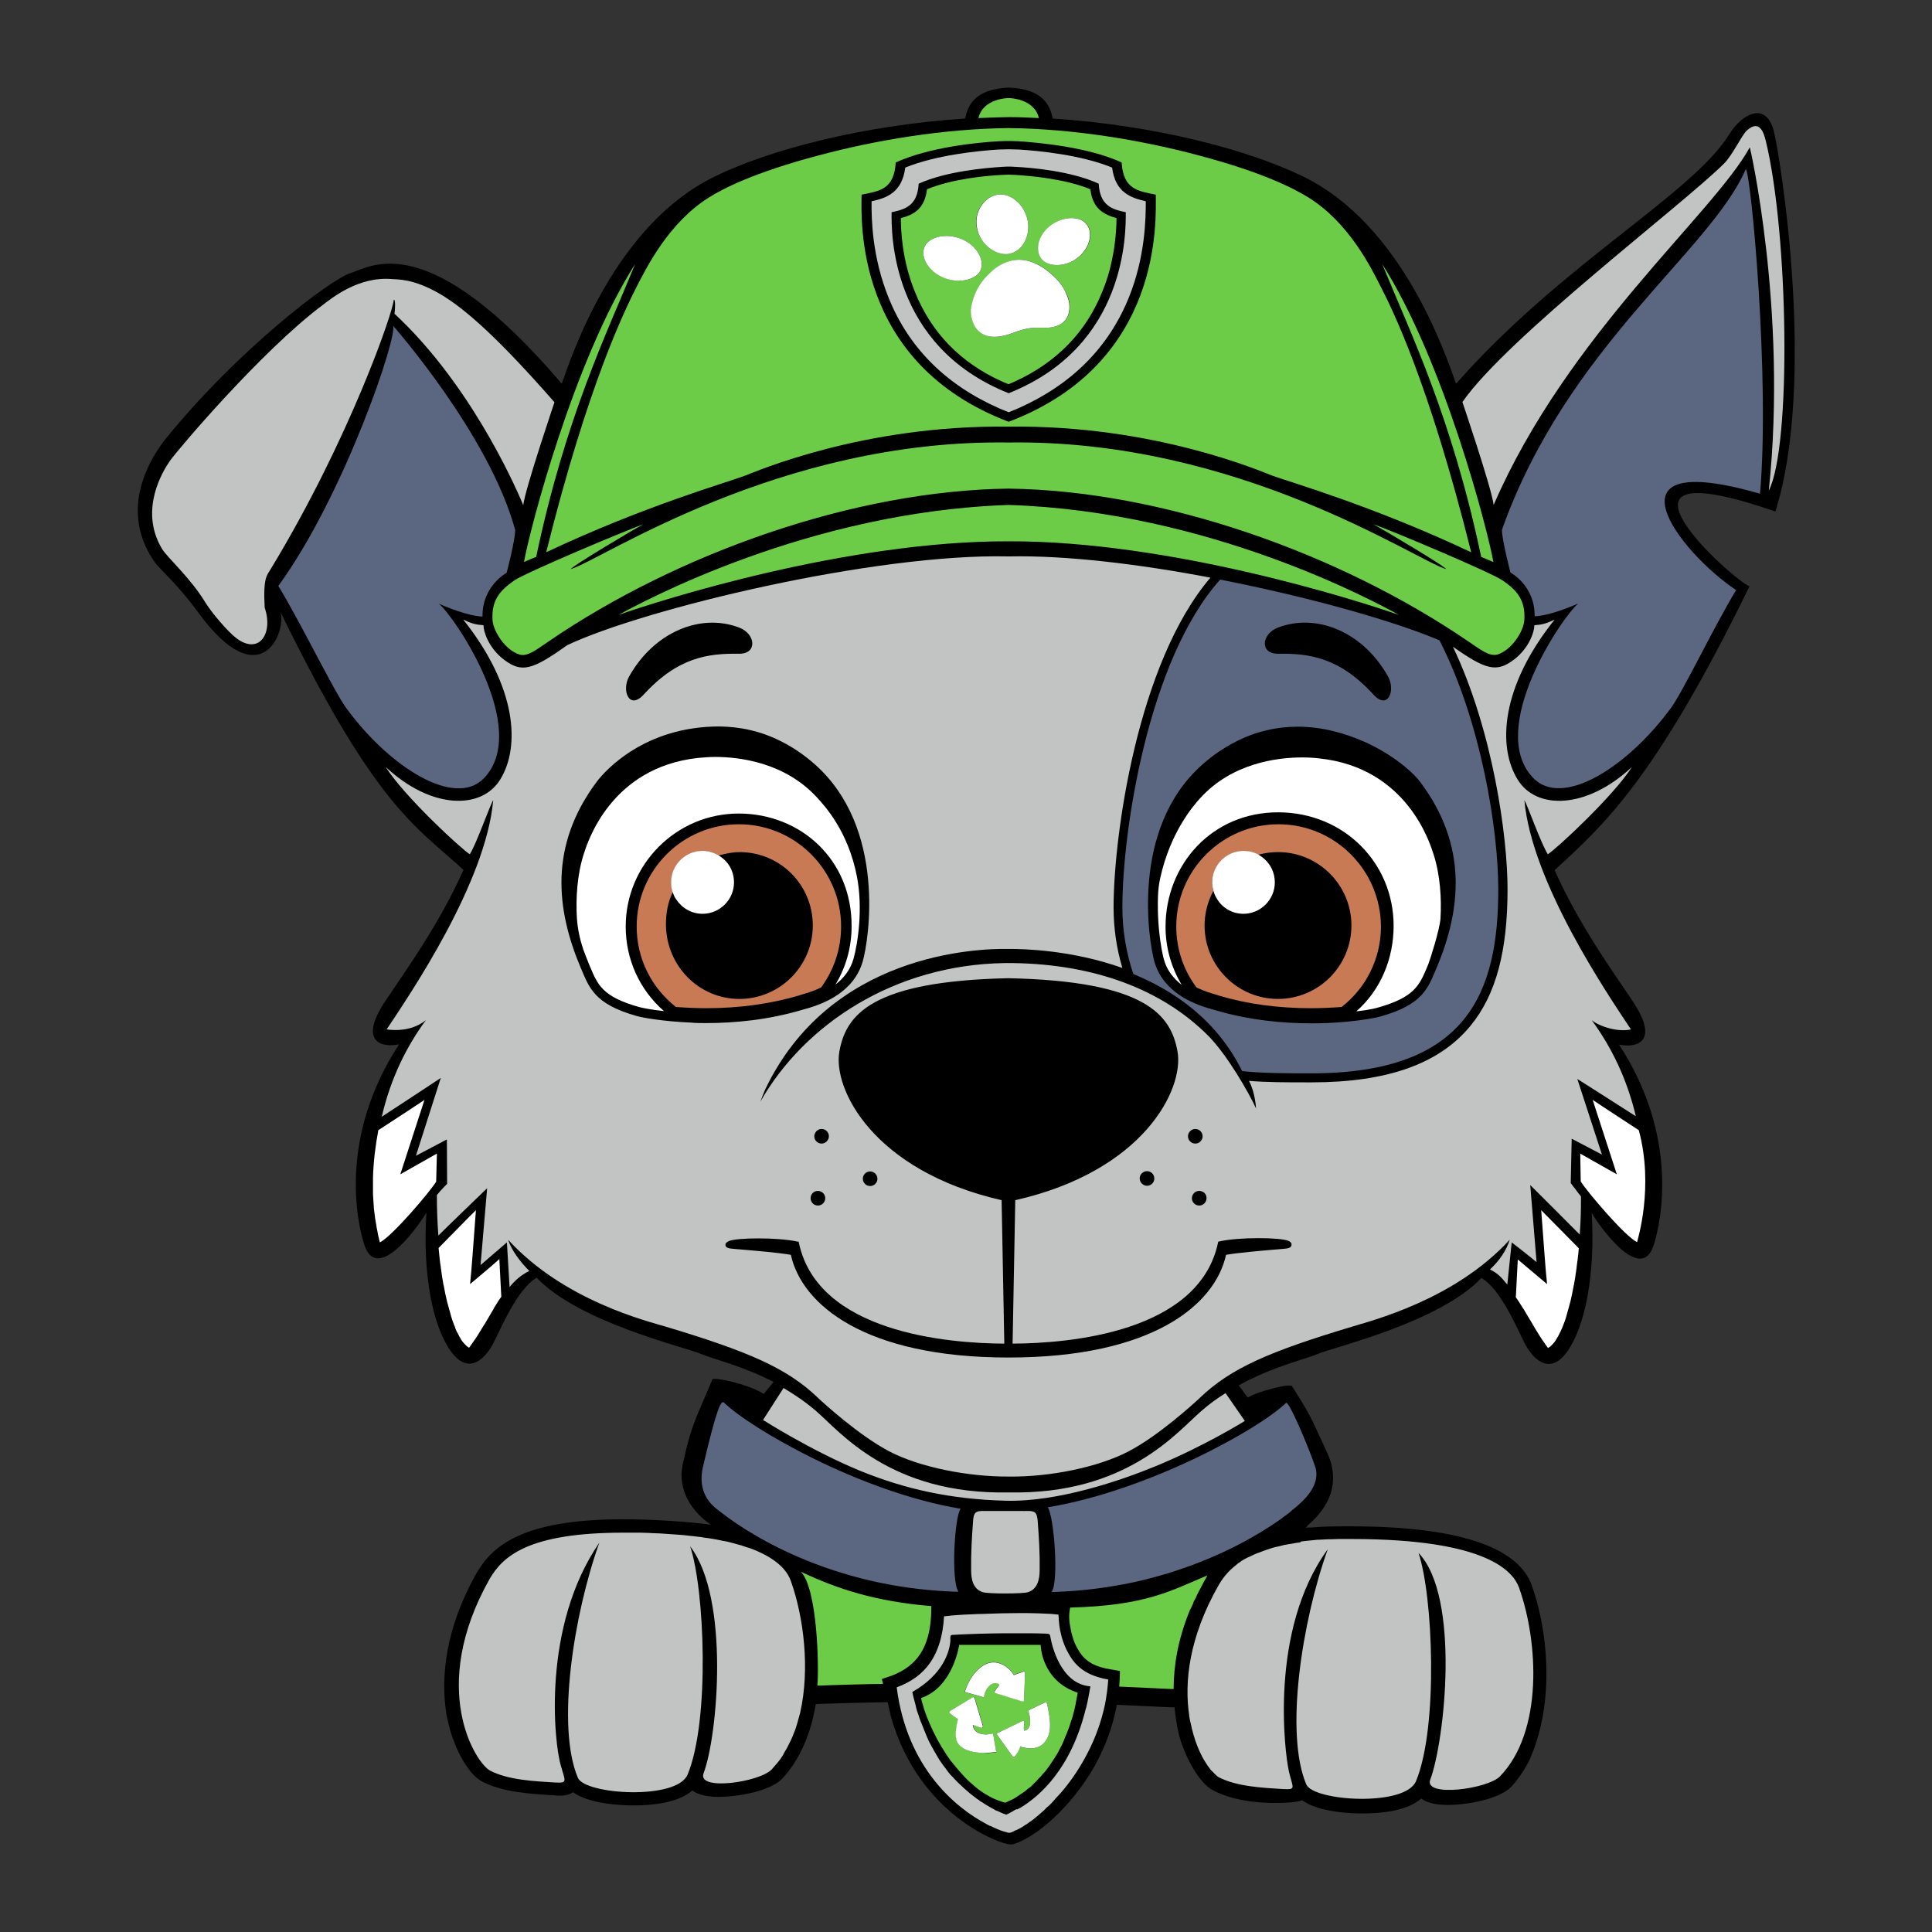 <?xml version="1.0" encoding="utf-8"?>
<!-- Generator: Adobe Illustrator 21.1.0, SVG Export Plug-In . SVG Version: 6.00 Build 0)  -->
<svg version="1.0" id="Warstwa_1" xmlns="http://www.w3.org/2000/svg" xmlns:xlink="http://www.w3.org/1999/xlink" x="0px" y="0px"
	 viewBox="0 0 792 792" enable-background="new 0 0 792 792" xml:space="preserve">
<rect x="0" y="0" width="792" height="792" fill="#333333" stroke="none"/>
<g>
	<path d="M727.8,209.7c17-54,1.8-146.8-0.7-156.1c-3.3-12.5-13.4-6.6-18.3,1.6c-15.4,24.6-68.7,53-111.9,102.1
		c-4.5-12.6-22.1-65-62.4-84.8c-23-11.3-61.6-21.2-102.9-23.9c0-0.1-0.1-0.3-0.1-0.4c-1.1-4.4-3.3-11.7-17.9-12.3
		c-14.6,0.6-16.8,7.9-17.9,12.3c0,0.1-0.1,0.3-0.1,0.4c-41.3,2.7-80,12.6-102.9,23.9c-40.4,19.8-58,72.2-62.4,84.8
		c-55.1-64.6-78.1-48-86.5-45.4c-8.4,2.6-46.1,31.4-75.5,67.5c-6.1,7.5-20.6,29.5-4.4,51.7c2.8,3.3,9.5,9.2,17.3,19.9
		c25.2,34.6,36.2,8.8,33.8-0.1c38.9,79.7,55.1,87.5,75,105.7c-10,22.5-24.2,42-32,53.7c-11.7,17.6-0.6,19.2,5.6,17.8
		c-24.8,38-17.3,72.6-14.3,82c5.1,16.4,21.9-6.9,25.5-13c-1.6,25.5,2.6,46.5,10,56.8c7.3,10.2,14.2,3,17.4-3.2
		c3.2-6.2,9.9-22.4,17.8-26.9c17.5,18.3,60.1,28.2,67.3,31.2c4.9,2.1,16.8,4.8,29.8,11.5l-4,4.9c-6.8-4.2-20.6-7-21.1-5.9
		c-6.2,15.3-8.4,17.3-12.2,35.2c-2.1,10,3.9,19.2,11.5,24.2c0,0,0,0.1,0,0.1c-9.4-1.2-23.5-2.2-35.8-2.2c-41.7,0-53.7,11.1-60.1,22
		c-14.7,26.1-14.5,47.2-12,60.1c0,0,0.1,0,0.1,0c0,0.3,0.2,0.7,0.2,1c0,0.3,0.2,0.7,0.2,1c0.3,1.2,0.7,2.6,1,3.6
		c0.7,2.3,1.6,4.3,2.4,6.4c0.1,0.1,0.1,0.2,0.2,0.3c0.2,0.2,0.2,0.5,0.3,0.7c0.3,0.7,0.7,1.4,1,2c2.7,5.2,6,9.1,9.2,10.6
		c8.3,4.2,19,4.8,27.7,5.4h1c1.2,0.2,2.1,0.2,2.8,0.2c1,0,3.3,0,5.4-1.4c6.9,5,20.6,5.4,24.8,5.4c7.8,0,18.2-1,24.1-6.1
		c2.4,1.7,5.9,2.6,10.7,2.6c8,0,21.1-2.3,26.1-7.4c6.2-6.6,10.5-15.6,12.8-25.5c0-0.2,0.1-0.4,0.1-0.5c0.3-1.3,0.6-3,0.9-4.6
		l1.3-0.1c7.8-0.3,17.3-0.5,26.7-0.7l1.5,0c0.1,0.6,0.3,1.2,0.4,1.8c0.3,1.3,0.7,3.2,1,4.4c11.5,40.1,44.8,52.1,48.8,52.1h0.9
		l0.7-0.2c8.9-2.8,23.1-14.6,32.9-31.7c3.2-5.8,6-12.2,7.8-19c0.6-2.3,1.1-4.4,1.4-6.3l0.9,0c4,0.2,15.9,0.7,21.5,1l1.3,0
		c0.6,6.6,1.8,11.5,2.3,13c3.1,9.8,8.5,18.4,13.3,20.9c7.7,4.2,18.3,5.4,26.2,5.3c5.3,0,9.4-0.6,10.4-1.1c0,0,0.1,0,0.1,0
		c6.9,5,20.4,5.4,24.6,5.4c0,0,0.1,0,0.1,0c7.8,0,18.1-1,24-6c0,0,0,0,0.1-0.1c2.4,1.7,5.9,2.6,10.7,2.6c0,0,0,0,0.1,0
		c8,0,21.1-2.3,26.1-7.4c3.2-3.5,5.8-7.5,7.9-11.8c0-0.1,0.1-0.2,0.1-0.2c0,0.1-0.1,0.2-0.1,0.2l-0.1,0c1.8-3.9,3-8,4-11.9
		c0.1-0.3,0.1-0.6,0.2-0.8c4.5-18.7,2.5-41-3.6-58.2c-5.7-15.8-30.7-24.1-74.1-24.1c-6.8,0-11.3,0-16.7,0.5c-0.2-0.2-1.7,0.2-1.7,0
		c0.3-0.3,0.6-0.6,0.8-1l0,0c5.3-4.5,14.8-14.8,7.8-29.8c-6.5-13.8-5.5-13.2-14.3-27.1c-0.9-1.4-14.4,2.2-18.2,4.6l-3.7-5
		c13.9-7.7,27-10.6,32.2-12.8c7.1-3,49.8-12.9,67.3-31.2c7.9,4.5,14.6,20.7,17.8,26.9c3.2,6.2,10.2,13.4,17.4,3.2
		c7.3-10.3,11.5-31.3,10-56.8c3.6,6.2,20.4,29.4,25.5,13c2.9-9.4,10.5-44-14.3-82c6.2,1.4,17.3-0.2,5.6-17.8
		c-7.8-11.7-22-31.2-32-53.7c19.9-18.3,41-36.7,79.9-116.4C711.4,238.7,648,182.1,727.8,209.7z"/>
	<path fill="#6CCC48" d="M607.2,228.3c-12.1-57.4-28.8-91.3-40.6-120.1c25.4,39.9,43.4,109.6,45.6,122.2
		C610.1,229.5,608.9,229,607.2,228.3z M418,735.8c-0.4,0.3-0.8,0.5-1.2,0.8c-0.3,0.2-0.5,0.3-0.8,0.5c-0.4,0.3-0.9,0.5-1.3,0.7
		c-0.2,0.1-0.4,0.2-0.7,0.3c-0.6,0.3-1.3,0.6-1.9,0.9c-0.8-0.2-1.7-0.5-2.5-0.8c-0.1,0-0.2-0.1-0.3-0.1c-0.8-0.3-1.6-0.6-2.4-1
		c-0.1-0.1-0.2-0.1-0.4-0.2c-0.8-0.4-1.5-0.8-2.3-1.3c-0.1-0.1-0.3-0.2-0.4-0.2c-0.8-0.5-1.5-1-2.2-1.5c-0.1-0.1-0.2-0.2-0.3-0.2
		c-0.8-0.6-1.5-1.2-2.2-1.8c-0.1-0.1-0.1-0.1-0.2-0.2c-1.6-1.3-3.1-2.8-4.5-4.4c0,0-0.1-0.1-0.1-0.1c-0.7-0.8-1.4-1.6-2.1-2.4
		c-0.1-0.1-0.1-0.2-0.2-0.2c-0.7-0.8-1.3-1.7-2-2.5c-0.1-0.1-0.1-0.2-0.2-0.2c-0.6-0.9-1.3-1.8-1.9-2.7c0-0.1-0.1-0.1-0.1-0.2
		c-2.6-3.9-4.8-8-6.6-12.2l0,0c-0.4-1-0.9-2.1-1.3-3.1c0,0,0,0,0,0c-0.4-1-0.7-2.1-1.1-3.1c0,0,0,0,0,0c-0.2-0.7-0.4-1.4-0.6-2.1
		c0-0.1-0.1-0.2-0.1-0.3c-0.2-0.7-0.4-1.4-0.5-2.1c13.2-4.5,15.6-21.8,15.6-21.8h33.4c0,0,0.2,14.7,15.2,19.6
		c-0.3,1.7-0.6,3.3-0.9,4.9c-0.3,1.6-0.7,3.1-1.1,4.5c-0.2,0.7-0.4,1.5-0.7,2.2c-0.2,0.6-0.4,1.3-0.6,1.9c-0.2,0.7-0.5,1.4-0.8,2.1
		c-0.2,0.6-0.4,1.2-0.7,1.8c-0.3,0.7-0.6,1.3-0.8,2c-0.2,0.5-0.5,1.1-0.7,1.6c-0.3,0.6-0.6,1.2-0.9,1.8c-0.3,0.5-0.5,1-0.8,1.5
		c-0.3,0.6-0.6,1.1-1,1.7c-0.3,0.5-0.6,0.9-0.9,1.4c-0.3,0.5-0.7,1-1,1.5c-0.3,0.5-0.6,0.9-0.9,1.3c-0.3,0.5-0.7,0.9-1,1.4
		c-0.4,0.5-0.8,1-1.3,1.5c-0.5,0.6-1,1.2-1.6,1.8c-0.4,0.4-0.8,0.8-1.1,1.2c-0.3,0.3-0.6,0.6-1,1c-0.4,0.4-0.7,0.7-1.1,1.1
		c-0.3,0.3-0.6,0.6-1,0.8c-0.4,0.3-0.8,0.6-1.1,0.9c-0.3,0.3-0.6,0.5-0.9,0.7c-0.4,0.3-0.8,0.6-1.2,0.8
		C418.6,735.4,418.3,735.6,418,735.8z M395.4,693.6l7.8,2.2l0.4-1.4c0.8-3.1,3.7-5.8,6.1-3.9c-0.2,0.2-1.3,1.8-1.9,2.7
		c-0.2,0.3-0.1,0.7,0.3,0.8l11,3.4c0.3,0.1,0.7-0.1,0.7-0.5l0.4-11.2c0-0.4-0.4-0.7-0.7-0.5c-1.3,0.4-3.7,1.3-3.9,1.4
		c0,0-0.2-0.3-0.2-0.4c-2.3-3.4-6.8-6.2-11.3-4.1c-3.4,1.6-6.5,5.5-8.1,10L395.4,693.6z M408.4,718.3l-1.3-7.6c0,0-2.1,0.3-2.5,0.3
		c-1.9,0.1-5.4-0.5-5.7-3.9c0.3,0.2,2.2,0.8,3.4,1.2c0.4,0.1,0.8-0.2,0.7-0.7l-3.4-11.5c-0.1-0.3-0.5-0.5-0.8-0.3l-9.2,5.6
		c-0.3,0.2-0.4,0.7-0.1,0.9c0.9,0.8,2.7,2.1,3.3,2.4c0,0.3-2,6.8-0.1,9.8c2,3.2,6.9,4.1,11,4.1C405,718.8,408.4,718.3,408.4,718.3z
		 M418,716c2.6,0.7,8.2,2.1,11.2-3.2c2-3.6,1.2-8.4,0.5-12.2c-0.1-0.6-0.7-3-0.7-3l-7.5,3.6c0,0,2.7,7.6-1.7,8.3c0,0,0,0,0,0
		c-0.2-0.7,0-2.4,0.1-3.5c0-0.4-0.4-0.7-0.8-0.5l-10.1,4.9c-0.3,0.1-0.4,0.5-0.2,0.8l6.3,8.8c0.2,0.3,0.6,0.3,0.9,0
		C416.5,719.3,417.6,717.8,418,716z M223.9,226.4c17.2-69,32.3-99.4,37.1-108.9c3.9-7.5,13-26.2,29.7-36.6
		c5.6-3.5,18.1-10.1,44.9-17.2c23.6-6.3,51.2-10.9,77.9-11.2c26.7,0.3,54.3,4.9,77.9,11.2c26.8,7.1,39.2,13.7,44.9,17.2
		c16.8,10.4,25.9,29.1,29.7,36.6c4.9,9.5,19.9,39.9,37.1,108.9c-40.2-19-74.7-28.9-81.5-31.4c-4.3-1.6-48.5-20.9-108.1-20.1
		c-59.6-0.8-103.8,18.5-108.1,20.1C298.6,197.6,264.1,207.4,223.9,226.4z M413.5,172.9L413.5,172.9L413.5,172.9
		c63.5-24.1,60.3-83,60.3-93.1c-7.3-1.5-13.3-2.1-14-13.2c-13.7-6.3-33.6-8.1-42.2-8.7c-2.3-0.1-3.7-0.1-4.1-0.1
		c-0.4,0-1.9,0-4.1,0.1c-8.6,0.5-28.5,2.4-42.2,8.7c-0.7,11.2-6.7,11.7-14,13.2C353.1,89.9,350,148.8,413.5,172.9z M375,119.5
		c-5.2-12.9-5.7-24.8-5.7-30.1c5.2-1.3,9.8-3.8,10.7-11.8c10.3-4.3,24.4-5.6,30.9-5.9c0,0,2-0.1,2.6-0.1s2.6,0.1,2.6,0.1
		c6.4,0.4,20.6,1.6,30.9,5.9c0.9,8,5.6,10.4,10.7,11.8c0,2.8-0.2,7.5-1.1,13.2c-0.3,1.6-0.6,3.3-1,5.1c-0.8,3.7-2,7.7-3.7,11.8
		c-6.7,16.7-18.8,29.1-35.9,36.9l-2.6,1.1h0h0l-2.6-1.1C393.7,148.7,381.7,136.3,375,119.5z M437.4,120.8c-0.5-0.9-1.7-4.2-5.8-8
		c-13.6-12.4-23.5-3.1-25.8-0.8c-5.3,4.9-7.1,10.5-7.7,14.7c-0.3,1.3,0.1,16,16.9,9.9c6.4-2.5,8.9-2.3,12.8-2.2
		C440.8,134.5,439,123.9,437.4,120.8z M427.9,107c3.5,2.8,10.4,2.1,15.1-2.3c4.6-4.4,5.2-10.9,1.6-13.7c-3.5-2.8-10.5-1.9-15.1,2.5
		C424.9,97.9,424.3,104.1,427.9,107z M400.4,93.3c1.3,6.7,7.8,11.6,13.1,10.8c5.3-0.8,9-6.9,7.8-13.6c-1.3-6.7-7-11.5-12.3-10.7
		C403.6,80.6,399.1,86.6,400.4,93.3z M385.5,113.2c6.1,3.1,13.5,2.2,16-1.6c2.5-3.7-0.1-10-6.2-13.1c-6.1-3.1-13.3-1.9-15.8,1.8
		C377,104,379.4,110,385.5,113.2z M219.8,228.3c12.1-57.4,28.8-91.3,40.6-120.1c-25.4,39.9-43.4,109.6-45.6,122.2
		C216.8,229.5,218,229,219.8,228.3z M613.9,268.3c5.8-1.8,10.8-9.6,11-14.3c0.4-7.6-2.6-11.8-9-16.1c-4.8-3.3-45.4-20.4-52.9-23
		c4.2,2.3,29.5,17.3,29.8,18.4c-12.5-3.7-85.2-53.3-179.4-51.9c-94.2-1.4-166.9,48.2-179.4,51.9c0.3-1.1,25.6-16.2,29.8-18.4
		c-7.4,2.6-48,19.7-52.9,23c-6.4,4.4-9.4,8.5-9,16.1c0.2,4.7,5.2,12.5,11,14.3c3.4,1.1,7.4-2.3,11.9-5.3
		c53.1-36.3,125.5-61.9,188.6-62.7c63.1,0.8,135.5,26.4,188.6,62.7C606.5,266,610.5,269.3,613.9,268.3z M425.9,48.4
		c-2-8.2-12.4-8.2-12.4-8.2s-10.5,0-12.4,8.2c4.1-0.2,8.3-0.3,12.4-0.4C417.6,48,421.8,48.2,425.9,48.4z M253.5,252.1
		c17.3-6.1,93.8-30.4,160-30.2c66.1-0.2,142.7,24.1,160,30.2c-9.6-5.3-77.7-42.5-160-45.1C331.2,209.7,263.1,246.9,253.5,252.1z
		 M488.9,657.8c0.2-0.3,0.3-0.7,0.3-0.9c0.2-0.5,0.5-1,0.9-1.7c0.2-0.5,0.5-1,0.7-1.6c0.3-0.5,0.5-1,0.9-1.7c0.3-0.5,0.5-1,0.9-1.7
		c0.5-1,1.2-2.3,1.9-3.5c0.3-0.5,0.2-0.4,0.5-0.9c-14.9,6.2-25,12.4-56.3,13.2c-0.9,4.4-0.1,7,0.5,10.2c0.3,1.4,1.2,4.2,1.9,5.5
		c2.1,4,4.7,8,13.5,9.5l4.5,0.8c0,0,0,2.7-0.3,6.4c4,0.2,15.9,0.7,21.6,1c0.1,0,0.4,0,0.7,0c0.1-9.7,1.6-19.8,6.7-32.4
		C488.2,659.4,488.5,658.5,488.9,657.8z M381.7,662.2l0.1-3.8c-22.9-1.9-38.5-7-53.5-14.1c6.9,7.2,7.4,39.3,6.8,46.2
		c0,0,0,0.1,0,0.2c0,0,0,0,0,0c0,0.1,0,0.2,0,0.3c0,0,0,0,0,0c8.7-0.3,18.4-0.6,26.9-0.7c-0.3-1.2-0.5-2-0.5-2l4.1-1.4
		C376,682.9,381,675.3,381.7,662.2z"/>
	<path fill="#C87A54" d="M344.8,379.8c0-23.1-18.8-41.9-41.9-41.9c-23.1,0-41.9,18.8-41.9,41.9c0,13,5.9,25,16.1,33
		c4.1,0.3,8.3,0.5,12.5,0.5c13.6,0,26.3-1.8,37.9-5.2l0.9-0.3c1.7-0.5,4.9-1.4,8.2-3C341.9,397.6,344.8,388.9,344.8,379.8z
		 M303.1,409.5c-16.6,0-29.8-13.5-30.1-30.1c-0.1-5.4,1-10,2.8-13.7c-0.4-1.2-0.6-2.6-0.6-3.9c0-7.1,5.8-12.9,12.9-12.9
		c2.4,0,4.6,0.7,6.5,1.8c3.2-0.9,6.2-1.4,8.5-1.4c16.8,0,30.1,13.5,30.1,30.1C333.2,396,319.7,409.5,303.1,409.5z M524.1,337.9
		c-23.1,0-41.9,18.8-41.9,41.9c0,9.1,2.9,17.8,8.3,25c3.3,1.6,6.4,2.5,8.2,3l0.9,0.3c11.6,3.5,24.3,5.2,37.9,5.2
		c4.2,0,8.4-0.2,12.5-0.5c10.2-8,16.1-20,16.1-33C566,356.7,547.2,337.9,524.1,337.9z M523.9,409.5c-16.6,0-30.1-13.5-30.1-30.1
		c0-5,1.3-9.9,3.6-14.2c-0.3-1.1-0.5-2.2-0.5-3.4c0-7.1,5.8-12.9,12.9-12.9c2.2,0,4.2,0.6,6,1.5c2.6-0.7,5.2-1.1,8.1-1.1
		c16.6,0,30.1,13.5,30.1,30.1C554,396,540.5,409.5,523.9,409.5z"/>
	<path fill="#FFFFFF" d="M652.9,450.9c0,0,12.2,8.1,18.9,12.4c6.3,23.3-0.5,44.9-0.7,45.9c-4.9-2.3-20.7-20.9-23.1-24.9l-0.2-11.4
		l15,8.5L652.9,450.9z M509.7,374.6c7.1,0,12.9-5.8,12.9-12.9c0-3.9-1.7-7.3-4.4-9.7c-0.7-0.6-1.6-1.2-2.4-1.7c-1.8-1-3.9-1.5-6-1.5
		c-7.1,0-12.9,5.8-12.9,12.9c0,1.2,0.2,2.3,0.5,3.4c0.3,1,0.6,1.9,1.1,2.7C500.6,371.9,504.9,374.6,509.7,374.6z M631.8,496.1
		c0.8,10.1,1.8,25.3,2.4,30.3c-2-1.7-12-10.1-12-10.1l-0.8,15.5v0c0.5,0.7,1,1.5,1.5,2.2c0,0.1,0.1,0.1,0.1,0.2
		c0.5,0.7,0.9,1.5,1.4,2.2c0,0,0,0.1,0.1,0.1c1.1,1.8,2.2,3.8,3.4,5.7c0.1,0.2,0.3,0.5,0.4,0.7c0.3,0.5,0.7,1.1,1,1.7
		c0.3,0.4,0.5,0.9,0.8,1.3c0.3,0.4,0.5,0.9,0.8,1.3c0.3,0.5,0.7,1.1,1.1,1.7c0.2,0.3,0.4,0.7,0.7,1c0.6,0.9,1.2,1.8,1.9,2.7
		c0.3-0.2,0.6-0.4,0.9-0.6c0.1-0.1,0.2-0.1,0.2-0.2c0.3-0.2,0.5-0.5,0.8-0.8c0,0,0.1-0.1,0.1-0.1c0.3-0.3,0.6-0.7,0.9-1.1
		c0.1-0.1,0.1-0.2,0.2-0.3c0.2-0.4,0.5-0.8,0.7-1.2c0.1-0.1,0.1-0.2,0.2-0.3c0.3-0.5,0.6-1.1,0.8-1.6c0.1-0.1,0.1-0.2,0.2-0.3
		c0.2-0.5,0.5-1.1,0.7-1.6c0.1-0.1,0.1-0.2,0.2-0.4c0.3-0.7,0.5-1.4,0.8-2.1c0-0.1,0-0.1,0.1-0.2c0.2-0.7,0.5-1.4,0.7-2.2
		c0-0.1,0.1-0.3,0.1-0.4c0.5-1.7,1-3.5,1.5-5.4c0-0.1,0.1-0.3,0.1-0.4c0.5-2,0.9-4.1,1.3-6.3c0-0.1,0-0.2,0.1-0.3
		c0.4-2.3,0.8-4.6,1.1-7.1c0-0.1,0-0.1,0-0.2c0.2-1.2,0.3-2.5,0.5-3.7c0,0,0-0.1,0-0.1c0.2-1.3,0.3-2.7,0.4-4v0
		C644.5,509,635.7,500,631.8,496.1z M404.5,711c-1.9,0.1-5.4-0.5-5.7-3.9c0.3,0.2,2.2,0.8,3.4,1.2c0.4,0.1,0.8-0.2,0.7-0.7
		l-3.4-11.5c-0.1-0.3-0.5-0.5-0.8-0.3l-9.2,5.6c-0.3,0.2-0.4,0.7-0.1,0.9c0.9,0.8,2.7,2.1,3.3,2.4c0,0.3-2,6.8-0.1,9.8
		c2,3.2,6.9,4.1,11,4.1c1.4,0,4.8-0.4,4.8-0.4l-1.3-7.6C407.1,710.7,405,711,404.5,711z M429.2,712.8c2-3.6,1.2-8.4,0.5-12.2
		c-0.1-0.6-0.7-3-0.7-3l-7.5,3.6c0,0,2.7,7.6-1.7,8.3c0,0,0,0,0,0c-0.2-0.7,0-2.4,0.1-3.5c0-0.4-0.4-0.7-0.8-0.5l-10.1,4.9
		c-0.3,0.1-0.4,0.5-0.2,0.8l6.3,8.8c0.2,0.3,0.6,0.3,0.9,0c0.6-0.7,1.7-2.2,2.2-4C420.7,716.7,426.3,718.1,429.2,712.8z
		 M403.6,694.5c0.8-3.1,3.7-5.8,6.1-3.9c-0.2,0.2-1.3,1.8-1.9,2.7c-0.2,0.3-0.1,0.7,0.3,0.8l11,3.4c0.3,0.1,0.7-0.1,0.7-0.5
		l0.4-11.2c0-0.4-0.4-0.7-0.7-0.5c-1.3,0.4-3.7,1.3-3.9,1.4c0,0-0.2-0.3-0.2-0.4c-2.3-3.4-6.8-6.2-11.3-4.1c-3.4,1.6-6.5,5.5-8.1,10
		l-0.5,1.4l7.8,2.2L403.6,694.5z M401.5,111.6c2.5-3.7-0.1-10-6.2-13.1c-6.1-3.1-13.3-1.9-15.8,1.8c-2.5,3.7-0.1,9.7,5.9,12.9
		S399,115.3,401.5,111.6z M442.9,104.7c4.6-4.4,5.2-10.9,1.6-13.7c-3.5-2.8-10.5-1.9-15.1,2.5c-4.6,4.4-5.1,10.6-1.6,13.5
		C431.4,109.8,438.3,109.1,442.9,104.7z M179.1,472.9l-15,8.5l9.9-30.5c0,0-12.2,8.1-18.9,12.4c0,0,0,0,0,0
		c-1.2,6.3-2,12.8-2.2,19.4c0,0.2,0,0.4,0,0.6c0,0.7,0,1.4,0,2.1c0,0.3,0,0.6,0,1c0,0.6,0,1.3,0,1.9c0,0.4,0,0.8,0,1.2
		c0,0.6,0.1,1.2,0.1,1.7c0,0.5,0.1,0.9,0.1,1.4c0,0.5,0.1,1.1,0.1,1.6c0,0.5,0.1,1,0.1,1.5c0.1,0.5,0.1,1,0.2,1.5
		c0.1,0.5,0.1,1.1,0.2,1.6c0.1,0.5,0.1,1,0.2,1.4c0.1,0.6,0.2,1.2,0.3,1.7c0.1,0.4,0.1,0.9,0.2,1.3c0.1,0.7,0.3,1.3,0.4,2
		c0.1,0.4,0.1,0.7,0.2,1.1c0.2,1,0.5,2,0.7,3c4.9-2.3,20.7-20.9,23.1-24.9L179.1,472.9z M484.4,403.7c-4.3-7.2-6.6-15.3-6.6-23.8
		c0-25.5,19.1-47,46.3-46.9c27,0.1,47.2,20.9,47.2,46.5c0,13.5-5.3,26.3-15.3,35.1c5.5-0.6,7.9-1.3,9-1.6c14.8-4.2,16.9-9.1,20-16.5
		l0.5-1.2c0.8-2,4.7-14.3,5-18.7c0.5-8.2-0.1-17.9-2.8-26.3c-1.4-4.4-10.8-35.6-46.9-39.4c-1.6-0.2-4.1-0.4-6.9-0.4
		c-10.6,0-28.9,2.4-41.9,16.7c-2.9,3.2-12.1,13.8-16.3,32.4c-0.6,2.6-0.9,5.2-1,7.8c-0.5,14.9,2.3,25.6,2.4,25.8
		C478.3,397.8,481.2,401.2,484.4,403.7z M192.7,526.4c0.6-5,1.6-20.2,2.4-30.3c-3.9,3.8-12.7,12.9-15.3,15.5v0c0,0,0,0,0,0
		c0.1,1.4,0.3,2.7,0.4,4c0,0,0,0.1,0,0.1c0.1,1.3,0.3,2.5,0.5,3.7c0,0.1,0,0.1,0,0.2c0,0,0,0,0,0l0,0h0c0.3,2.5,0.7,4.8,1.1,7.1
		c0,0.1,0,0.2,0.1,0.3c0.4,2.2,0.8,4.3,1.3,6.3c0,0.1,0.1,0.3,0.1,0.4c0.5,1.9,1,3.7,1.5,5.4c0,0.1,0.1,0.3,0.1,0.4
		c0.2,0.8,0.5,1.5,0.7,2.2c0,0.1,0,0.1,0.1,0.2c0,0,0,0,0,0c0.3,0.8,0.5,1.5,0.8,2.1c0,0.1,0.1,0.2,0.1,0.4c0.2,0.6,0.5,1.1,0.7,1.6
		c0.1,0.1,0.1,0.2,0.2,0.3c0.3,0.6,0.6,1.1,0.8,1.6c0.1,0.1,0.1,0.2,0.2,0.3c0.2,0.4,0.5,0.8,0.7,1.2c0.1,0.1,0.1,0.2,0.2,0.3
		c0.3,0.4,0.6,0.8,0.9,1.1c0,0,0.1,0.1,0.1,0.1c0.3,0.3,0.5,0.5,0.8,0.8c0.1,0.1,0.2,0.1,0.2,0.2c0.3,0.2,0.6,0.4,0.9,0.6
		c0.6-0.9,1.3-1.8,1.9-2.7c0.2-0.3,0.4-0.7,0.7-1c0.4-0.6,0.7-1.1,1.1-1.7c0.3-0.4,0.5-0.9,0.8-1.3c0.3-0.4,0.5-0.9,0.8-1.3
		c0.3-0.6,0.7-1.1,1-1.6c0.2-0.3,0.3-0.5,0.5-0.8c1.2-2,2.3-3.9,3.4-5.8c0,0,0-0.1,0-0.1c0.5-0.8,0.9-1.5,1.4-2.2c0,0,0,0,0-0.1
		c0,0,0.1-0.1,0.1-0.1c0.5-0.8,1-1.5,1.5-2.2v0l-0.8-15.5C204.7,516.3,194.8,524.7,192.7,526.4z M431.5,112.8
		c-13.6-12.4-23.5-3.1-25.8-0.8c-5.3,4.9-7.1,10.5-7.7,14.7c-0.3,1.3,0.1,16,16.9,9.9c6.4-2.5,8.9-2.3,12.8-2.2
		c13,0.2,11.2-10.5,9.6-13.5C436.9,119.9,435.7,116.6,431.5,112.8z M413.5,104.1c5.3-0.8,9-6.9,7.8-13.6c-1.3-6.7-7-11.5-12.3-10.7
		c-5.3,0.8-9.8,6.8-8.5,13.5C401.6,100,408.1,104.9,413.5,104.1z M256.5,379.8c0-25.5,20.8-46.3,46.3-46.3c25.5,0,46.5,19,46.3,46.3
		c0,8.5-2.3,16.7-6.6,23.8c3.2-2.5,6.1-5.9,7.4-10.6c1.8-6.5,3.9-20.6,1.4-33.6c-3.6-18.8-13.4-29.2-16.3-32.4
		c-13-14.2-31.2-16.7-41.9-16.7c-2.8,0-5.3,0.3-6.9,0.4c-36.1,3.9-45.5,35.1-46.9,39.4c-2.7,8.4-3.3,18.1-2.8,26.3
		c0.3,4.4,1.2,8.6,2.6,12.8c0.7,1.9,1.5,3.9,2.3,5.9l0.5,1.2c3.1,7.4,5.1,12.3,20,16.5c1.1,0.3,4.7,1.1,10.3,1.7
		C262.2,405.8,256.5,393.3,256.5,379.8z M288,374.6c7.1,0,12.9-5.8,12.9-12.9c0-3.8-1.6-7.2-4.2-9.5c-0.7-0.6-1.4-1.1-2.2-1.6
		c-1.9-1.1-4.1-1.8-6.5-1.8c-7.1,0-12.9,5.8-12.9,12.9c0,1.4,0.2,2.7,0.6,3.9c0.4,1.1,0.8,2.2,1.5,3.1
		C279.6,372.3,283.5,374.6,288,374.6z"/>
	<path fill="#C2C4C3" d="M161.4,122.9c-0.1,4.6-18.3,57.5-50.5,110.5c-1.4,2.4-3.1,3.2-2.4,15.7c3.6,10.5-2.2,19.5-11.5,12.6
		c-3.6-2.7-10.3-10.6-12.8-14.7c-6.4-10.5-15.6-18.3-17.9-22.2c-9.3-15.8,0.4-31.6,3.3-35.8c2.9-4.2,37.6-45.2,62.6-63.9
		c3.7-2.8,14.7-11.9,28.5-10.7c2.1,0.2,8.6-0.3,19.5,6c10.9,6.3,25.3,19.6,47.1,44.5c0,0-12.1,35.7-12.8,42.2
		c-4.6-11.1-23-50.9-52.8-78.5C162,127,162.2,122.5,161.4,122.9z M421.4,652.7c4-1.3,4.8-5.4,4.8-9.2c0.1-6.6-0.3-13.3-0.8-19.9
		c-0.3-3.6-1.1-4.2-4.1-4.2c-0.4,0-0.8,0-1.3,0c-0.1,0.1-0.3,0.1-0.4,0c-2.4,0-14.2,0-16.6,0c-3,0-3.9,0.6-4.1,4.2
		c-0.5,6.6-0.9,13.2-0.8,19.9c0,3.8,0.7,7.9,4.8,9.2C405,653.4,419.1,653.4,421.4,652.7z M364.3,122.1c-6.8-16.7-7.1-32.5-7-39.6
		c6.2-1.3,12.5-3.6,13.8-13.8c12.7-5.2,30.2-6.9,38.3-7.4c0,0,3.1-0.1,4.1-0.1h0h0c1,0,4.1,0.1,4.1,0.1c8.2,0.5,25.7,2.2,38.3,7.4
		c1.3,10.2,7.6,12.4,13.8,13.8c0,7.1-0.2,22.9-7,39.6c-8.3,20.4-23.4,35.5-45.1,45.2l-4.1,1.7h0h0l-4.1-1.7
		C387.7,157.7,372.5,142.5,364.3,122.1z M413.5,161.2L413.5,161.2L413.5,161.2c48.7-19.4,48-66.2,48-74.2
		c-5.8-1.2-10.6-2.8-11.1-11.7c-11.3-5.2-27.7-6.6-34.2-6.9c-1.4-0.1-2.3-0.1-2.7-0.1c-0.3,0-1.3,0-2.7,0.1
		c-6.5,0.4-23,1.8-34.2,6.9c-0.5,8.9-5.3,10.5-11.1,11.7C365.4,95,364.8,141.8,413.5,161.2z M532.8,632.3c-1.1,0.1-2.1,0.3-3.1,0.5
		c-0.2,0-0.4,0.1-0.7,0.1c-0.8,0.1-1.6,0.3-2.3,0.4c-0.3,0-0.5,0.1-0.8,0.2c-0.9,0.2-1.7,0.4-2.5,0.6c0,0-0.1,0-0.1,0
		c-0.9,0.2-1.7,0.4-2.5,0.7c-0.2,0.1-0.4,0.1-0.6,0.2c-0.6,0.2-1.2,0.4-1.8,0.6c-0.2,0.1-0.3,0.1-0.5,0.2c-0.7,0.3-1.5,0.5-2.1,0.8
		c0,0,0,0-0.1,0c-0.7,0.3-1.3,0.5-1.9,0.8c-0.1,0.1-0.3,0.1-0.4,0.2c-0.5,0.2-1,0.5-1.5,0.7c-0.1,0-0.2,0.1-0.3,0.1
		c-0.6,0.3-1.1,0.6-1.7,0.9c-0.1,0-0.1,0.1-0.2,0.1c-0.5,0.3-0.9,0.6-1.3,0.9c-0.1,0.1-0.2,0.1-0.3,0.2c-0.5,0.3-0.9,0.6-1.3,1
		c0,0,0,0,0,0c-3.5,2.7-5.7,5.6-7.4,8.6c-12.1,21.4-13.9,39.6-11.9,53.1c0,0.1,0,0.2,0,0.2c0.1,0.9,0.3,1.7,0.5,2.6
		c0,0.1,0,0.2,0.1,0.3c0.2,0.8,0.3,1.6,0.5,2.4c0,0.1,0.1,0.2,0.1,0.3c0.2,0.8,0.4,1.5,0.6,2.3c0,0.1,0,0.1,0.1,0.2
		c0.2,0.8,0.5,1.6,0.7,2.3c0,0,0,0,0,0c1.1,3.1,2.3,5.7,3.6,7.9c0,0.1,0.1,0.1,0.1,0.1c0.3,0.5,0.5,0.9,0.8,1.3
		c0.1,0.1,0.1,0.2,0.2,0.3c0.2,0.4,0.5,0.7,0.7,1c0.1,0.1,0.2,0.2,0.3,0.4c0.2,0.3,0.4,0.6,0.6,0.8c0.1,0.1,0.2,0.2,0.3,0.3
		c0.2,0.2,0.4,0.4,0.6,0.6c0.1,0.1,0.2,0.2,0.3,0.3c0.2,0.2,0.4,0.4,0.5,0.5c0.1,0.1,0.2,0.2,0.3,0.3c0.2,0.2,0.3,0.3,0.5,0.4
		c0.1,0.1,0.2,0.1,0.2,0.2c0.2,0.2,0.4,0.3,0.6,0.4c7.4,3.8,18,4.3,26.3,4.8c5.5,0.3,4-0.3,2.4-7.1c-1.7-7.3-8.3-58,15.9-91.2
		c-10.6,29.6-17.7,75.5-8.8,96.4c2.9,6.9,40.7,9.3,45-1.4c9.2-22.3,6.9-76.2,1-93.5c17.3,18,10.7,77.4,4.8,93
		c-2.6,7.3,23.5,3.8,28.6-1.4c17.7-18.3,15.8-55,7.8-77.4c-2.3-6.2-12.3-19.9-68.6-19.9c-1.5,0-2.9,0-4.3,0c-0.4,0-0.8,0-1.2,0
		c-1.1,0-2.1,0.1-3.1,0.1c-0.3,0-0.7,0-1,0c-1.3,0.1-2.6,0.1-3.8,0.2c-0.2,0-0.4,0-0.6,0c-1,0.1-2,0.2-3,0.3c-0.3,0-0.7,0.1-1,0.1
		c-0.9,0.1-1.8,0.2-2.7,0.3C533.3,632.2,533,632.2,532.8,632.3z M717.3,60.4c-0.2-1.5,15.6,66.6,7.8,140.7
		c9.3-18.1,8.1-104.8-1.2-143.2c-0.9-3.8-2.7-9-7.8-4.4c-2.2,2-5.8,10.1-9.5,13.7c-17.5,17.3-88.7,71.1-107.1,97.6
		c0,0,12.1,35.7,12.8,42.2C642.5,137.3,702.4,87.6,717.3,60.4z M669,314.4c-7.7,12.1-31.2,33.8-34.5,35.8
		c-2.9-4.7-8.2-19.8-9.6-22.2c3,33.7,33.9,79.3,43.7,94c-5.5,1.2-12.9-1.2-16.1-3.8c7.9,10.8,14.3,23.5,18.1,39.4
		c-6.8-4.4-24-15.3-24-15.3l10.1,31l-12.4-6.5l-0.4,18.2c0,0,3,3.9,4.2,5.5c0,6.4-0.1,9.8-0.5,15.6c-3.9-4-20.3-20.3-20.3-20.3
		s2.3,28.1,2.6,31.6c-3.2-2.7-10.2-8.1-10.2-8.1l-1.8,17.3c-2.5-3-3.7-4.5-7.1-6.2c3.8-3.5,6.8-7.9,8.1-12.2
		c-22.8,24.9-57.2,33.3-64.8,35.7c-33.6,10.1-49.5,16.9-62.2,29.1c-2,1.9-16.8,15.5-29.3,22c-12.5,6.5-32.2,10.5-49,10.3
		c-16.8,0.1-36.5-3.8-49-10.3c-12.6-6.6-27.3-20.1-29.3-22c-12.7-12.2-28.6-19-62.2-29.1c-7.7-2.3-42-10.7-64.8-35.7
		c1.3,4.2,5,9.2,8.7,12.8c-3.4,1.7-5.6,3.6-8.1,6.6l-1.1-18.3c0,0-7.7,6.6-10.8,9.3c0.3-3.5,2.7-31.5,2.7-31.5s-16,15.4-20,19.4
		c-0.4-5.8-0.6-10.2-0.6-16.6c1.2-1.6,4.2-4.6,4.2-4.6l-0.1-18.2l-12.7,6.7l10.2-31.9c0,0-17.4,11.5-24.2,15.9
		c3.7-15.9,10.2-28.9,18.1-39.6c-3.2,2.6-8.5,4.8-16.1,3.8c9.8-14.7,40.7-60.2,43.7-94c-1.5,2.4-6.7,17.5-9.6,22.2
		c-3.2-1.9-26.8-23.6-34.5-35.8c18.6,17.4,39.3,17.7,47,5.1c8.2-13.3,6.9-37.8-15.2-65.5c3.3,1.6,5.2,2.1,8.3,2.3
		c0,2.6,2.1,9.4,8.5,14.2c7.2,5.4,11.5,4.2,25.8-6c31.7-15,126.2-37.7,181-36.4h0.3c23-0.5,53,3.1,82.4,8.7
		C466.2,272,456.5,342.8,456.5,372c0,8.4,1.2,16.8,3.6,24.8c-20.9-7.4-40.5-7.8-46.4-7.8l-0.2,0l-0.2,0c-13.1-0.2-73.3,1.9-99.8,58
		c-0.4,0.9-1.8,4.6-1.8,4.6c18.2-31.9,55.1-56.1,100.1-56.8c0.8,0,1.4,0,1.7,0c0.4,0,1,0,1.8,0c33.3,0.5,60.9,10.7,79.9,29.7
		c8,8,17.1,24.1,19.7,29.9c0,0-0.3-6.5-2.9-11.3c7.5,0.6,15.7,0.6,23.7,0.6c0.7,0,1.4,0,2,0c31,0,52.4-7.6,65.2-23.3
		c10.3-12.6,15.1-30.3,15.1-55.9c0-21.6-6-65-22.4-99.4c13.6,9.6,17.9,10.6,24.9,5.4c6.4-4.8,8.5-11.6,8.5-14.2
		c3.1-0.2,5-0.7,8.3-2.3c-22.2,27.7-23.4,52.2-15.2,65.5C629.7,332.1,650.4,331.8,669,314.4z M491.6,488.2c-1.7,0-3,1.4-3,3
		c0,1.7,1.4,3,3,3c1.7,0,3-1.4,3-3C494.7,489.5,493.3,488.2,491.6,488.2z M487,465.8c0,1.7,1.4,3,3,3c1.7,0,3-1.4,3-3
		c0-1.7-1.4-3-3-3C488.4,462.8,487,464.2,487,465.8z M333.8,465.8c0,1.7,1.4,3,3,3s3-1.4,3-3c0-1.7-1.4-3-3-3
		S333.8,464.2,333.8,465.8z M332.3,491.2c0,1.7,1.4,3,3,3c1.7,0,3-1.4,3-3c0-1.7-1.4-3-3-3C333.6,488.2,332.3,489.5,332.3,491.2z
		 M263.9,284.7c14-15.3,26.5-16.9,39-16.7c7.7,0.1,6.9-8.1,0.2-10.7c-15.8-6.1-34.9,1.7-45.2,20C254.7,283,257.9,291.3,263.9,284.7z
		 M289.5,419.4c11.7,0,25.6-1.3,39.6-5.5c0.6-0.2,1.5-0.4,2.5-0.7c6.2-1.9,18.5-6.5,22.1-19.2c2.4-8.4,9.9-54.5-19.7-80.7
		c-4.4-3.9-8.9-6.9-13.4-9.2c-8.7-4.5-17.4-6.2-25.7-6.3c-30.5,0-46.7,17.9-50.3,22.7c-19.6,26.2-16.6,52.4-6.6,76.1
		c3.5,8.2,5.5,15,23,19.9c2.4,0.7,10.8,2.2,22.2,2.7C285.2,419.4,287.3,419.4,289.5,419.4z M528.2,508.7c-3.1-1.5-20.6-1.6-28.3,0.2
		l-0.5,0.1l-0.1,0.5c-7.9,36.7-60.9,41.2-84.2,41.3l1.1-58.8c52.6-11.9,69.3-45.5,66.5-61c-2.7-14.9-12.9-28.8-69.3-30
		c-56.3,1.2-66.6,15.1-69.3,30c-2.8,15.4,13.9,49,66.5,61l1.1,58.8c-23.3-0.1-76.4-4.6-84.2-41.3l-0.1-0.5L327,509
		c-7.8-1.8-25.2-1.7-28.3-0.2c-1.2,0.6-1.4,1.2-1.3,1.7c0.1,0.7,0.7,1.1,1.9,1.3c0.8,0.1,2.8,0.3,5.5,0.5c5.7,0.5,14.2,1.2,19.4,2.1
		c4.5,20.4,30.3,42.1,89.1,42.1c0.1,0,0.1,0,0.2,0c58.9,0,84.6-21.6,89.1-42.1c5.2-0.9,13.7-1.6,19.4-2.1c2.7-0.2,4.7-0.4,5.5-0.5
		c1.2-0.2,1.8-0.6,1.9-1.3C529.6,510,529.5,509.3,528.2,508.7z M356.7,486.2c1.7,0,3-1.4,3-3s-1.4-3-3-3c-1.7,0-3,1.4-3,3
		S355,486.2,356.7,486.2z M470.2,480.1c-1.7,0-3,1.4-3,3s1.4,3,3,3c1.7,0,3-1.4,3-3S471.9,480.1,470.2,480.1z M492.5,578.4
		c-9.8,8.4-30.4,34.4-79,33.4c-48.6,1-69.2-25-79-33.4c-4.3-3.7-8.9-6.8-13.3-9.4l-8.4,13.1c0,0,19.8,12.6,39.7,20.8
		c18.4,7.5,37,11.7,59.7,12.3c21.7,0.6,47.8-8.5,61.4-14.1c20-8.2,36.7-18.6,36.7-18.6l-7.9-11.4C499,573.2,495.7,575.6,492.5,578.4
		z M322.3,717.1c0.1-0.2,0.2-0.4,0.4-0.7c0.5-1,1-2,1.5-3c0,0,0,0,0,0c0.5-1,0.9-2.1,1.3-3.1c0.1-0.2,0.2-0.5,0.3-0.7
		c0.8-2.2,1.4-4.4,2-6.7c0.1-0.2,0.1-0.4,0.2-0.7c4.1-18,1.5-39.2-3.8-54.1c-1.1-3.1-4.1-8-13.7-12.2l0,0c-0.6-0.3-1.2-0.5-1.9-0.8
		c0,0,0,0,0,0c-0.6-0.2-1.3-0.5-2-0.7c0,0-0.1,0-0.1,0c-0.7-0.2-1.4-0.5-2.1-0.7c-0.1,0-0.1,0-0.2-0.1c-0.7-0.2-1.4-0.4-2.2-0.6
		c-0.1,0-0.2,0-0.3-0.1c-0.7-0.2-1.5-0.4-2.3-0.6c-0.1,0-0.2-0.1-0.4-0.1c-0.8-0.2-1.5-0.4-2.4-0.5c-0.2,0-0.3-0.1-0.5-0.1
		c-0.8-0.2-1.6-0.3-2.4-0.5c-0.2,0-0.4-0.1-0.6-0.1c-0.8-0.1-1.6-0.3-2.4-0.4c-0.3,0-0.5-0.1-0.8-0.1c-0.8-0.1-1.6-0.2-2.5-0.4
		c-0.3,0-0.6-0.1-1-0.1c-0.8-0.1-1.7-0.2-2.5-0.3c-0.4,0-0.7-0.1-1.1-0.1c-0.8-0.1-1.7-0.2-2.6-0.3c-0.5,0-0.9-0.1-1.3-0.1
		c-0.9-0.1-1.8-0.1-2.7-0.2c-0.5,0-1-0.1-1.5-0.1c-0.9-0.1-1.9-0.1-2.8-0.2c-0.5,0-1.1-0.1-1.6-0.1c-1,0-1.9-0.1-2.9-0.1
		c-0.6,0-1.1-0.1-1.7-0.1c-1.1,0-2.3-0.1-3.5-0.1c-0.5,0-0.9,0-1.4,0c-1.7,0-3.4,0-5.2,0c-39.1,0-49.5,9.7-54.9,19
		c-25.3,44.8-5.7,75.6,0.3,78.6c7.4,3.8,18,4.3,26.3,4.8c5.5,0.3,4.5-0.2,2.6-6.9c-2.8-9.5-7.8-57.1,15.8-91.4
		c-10.6,29.6-17.7,75.5-8.8,96.4c2.9,6.9,40.7,9.3,45-1.4c9.2-22.3,6.9-76.2,1-93.5c16.3,21.1,11.4,77.6,5.5,93.1
		c-2.6,7.3,22.9,3.6,27.9-1.6c0.7-0.8,1.4-1.6,2.1-2.4c0.2-0.2,0.3-0.4,0.5-0.6c0.7-0.8,1.3-1.7,1.9-2.6c0,0,0,0,0,0
		C321.2,719,321.7,718,322.3,717.1z M454.3,688.5c-0.2,3.5-0.7,6.8-1.3,10.1c0,0,0,0,0,0c-1.5,7.1-3.9,13.7-7,19.7c0,0,0,0,0,0
		c-3,5.9-6.6,11.3-10.4,15.8c-0.1,0.1-0.1,0.1-0.2,0.2c-0.4,0.5-0.8,1-1.2,1.4c-0.1,0.1-0.2,0.2-0.3,0.3c-0.4,0.4-0.8,0.9-1.2,1.3
		c-0.1,0.1-0.2,0.2-0.3,0.4c-0.4,0.4-0.8,0.8-1.1,1.2c-0.1,0.1-0.2,0.3-0.4,0.4c-0.4,0.4-0.8,0.8-1.1,1.1c-0.1,0.1-0.2,0.2-0.4,0.3
		c-0.4,0.4-0.8,0.7-1.1,1.1c-0.1,0.1-0.1,0.1-0.2,0.2c-1.2,1.1-2.4,2.1-3.6,3.1c-0.2,0.2-0.4,0.3-0.6,0.5c-0.3,0.2-0.5,0.4-0.8,0.6
		c-0.2,0.2-0.5,0.4-0.7,0.5c-0.2,0.2-0.5,0.3-0.7,0.5c-0.2,0.2-0.5,0.3-0.7,0.5c-0.2,0.2-0.4,0.3-0.7,0.4c-0.2,0.2-0.5,0.3-0.7,0.5
		c-0.2,0.1-0.4,0.3-0.6,0.4c-0.3,0.1-0.5,0.3-0.7,0.4c-0.2,0.1-0.4,0.2-0.6,0.3c-0.3,0.1-0.5,0.3-0.8,0.4c-0.2,0.1-0.3,0.2-0.5,0.2
		c-0.3,0.1-0.5,0.2-0.8,0.4c-0.1,0.1-0.3,0.1-0.4,0.2c-0.4,0.2-0.8,0.3-1.1,0.4c-0.1,0-0.2,0-0.3,0c0,0-0.1,0-0.2,0
		c-0.1,0-0.2,0-0.3,0c-0.1,0-0.2,0-0.3-0.1c-0.1,0-0.2,0-0.3-0.1c-0.2,0-0.3-0.1-0.5-0.1c-0.1,0-0.2-0.1-0.3-0.1
		c-0.2-0.1-0.4-0.1-0.7-0.2c-0.1,0-0.2-0.1-0.3-0.1c-0.3-0.1-0.6-0.2-0.9-0.3c-0.1,0-0.1-0.1-0.2-0.1c-0.3-0.1-0.7-0.3-1-0.4
		c-0.1,0-0.1,0-0.2-0.1c-0.4-0.2-0.8-0.3-1.2-0.5c0,0-0.1,0-0.1-0.1c-0.4-0.2-0.9-0.4-1.4-0.6c0,0,0,0-0.1,0c-0.5-0.2-1-0.5-1.5-0.8
		c0,0,0,0,0,0c-12.3-6.5-32.5-22.8-36.7-56c11.8-4.3,18.5-13.2,19.4-29.1c0.9-0.1,2.2-0.2,3.8-0.4c0,0,0.1,0,0.1,0
		c1.2-0.1,2.6-0.2,4.2-0.3c0,0,0,0,0.1,0c0.8,0,1.6-0.1,2.4-0.1c0.1,0,0.1,0,0.2,0c1.7-0.1,3.5-0.2,5.4-0.2c0,0,0,0,0,0
		c0.9,0,1.9-0.1,2.8-0.1c0,0,0.1,0,0.1,0c2.9-0.1,6-0.2,8.9-0.2c0,0,0,0,0,0c5-0.1,9.8,0,13.7,0.2c0,0,0,0,0,0
		c0.8,0,1.5,0.1,2.2,0.1c0,0,0,0,0,0c1.1,0.1,2.2,0.2,3,0.3c0.2,3.8,0.5,5.9,1,7.8c0.3,1.7,1.4,4.8,2.3,6.6
		C439.9,681.6,443.5,686.6,454.3,688.5z M417.3,741.6c0.2-0.1,0.5-0.3,0.7-0.4c0,0,0,0,0.1,0c8-4.8,20.9-15.9,27-40.7
		c0-0.1,0-0.2,0.1-0.2c0.2-0.9,0.4-1.7,0.6-2.6c0.1-0.3,0.1-0.7,0.2-1c0.1-0.7,0.3-1.4,0.4-2.1c0.2-1.1,0.4-2.2,0.6-3.3
		c-12.3-0.9-15.8-17.1-16.3-19.7c-0.3-1.2,0-1.7-1.4-1.9c-7.6-0.3-25.1-0.3-38.8,0.5c-1.2,0-0.9,1.2-0.9,2.3
		c-0.3,4.7-3.1,14-15.6,21.1c0.2,1.2,0.5,2.3,0.8,3.4c0.3,1.1,0.6,2.2,0.8,3.2c0,0,0,0,0,0c0,0,0,0,0,0c0.2,0.8,0.4,1.5,0.7,2.2
		c0.1,0.3,0.2,0.6,0.3,0.9c0.2,0.7,0.4,1.3,0.7,2c0.1,0.3,0.2,0.7,0.4,1c0.2,0.6,0.5,1.2,0.7,1.8c0.1,0.3,0.3,0.7,0.4,1
		c0.2,0.6,0.5,1.1,0.7,1.7c0.1,0.3,0.3,0.7,0.4,1c0.2,0.5,0.5,1.1,0.7,1.6c0.2,0.3,0.3,0.7,0.5,1c0.3,0.5,0.5,1,0.8,1.5
		c0.2,0.3,0.3,0.6,0.5,0.9c0.3,0.5,0.5,1,0.8,1.4c0.2,0.3,0.3,0.6,0.5,0.9c0.3,0.5,0.6,0.9,0.8,1.4c0.2,0.3,0.4,0.5,0.5,0.8
		c0.3,0.4,0.6,0.9,0.9,1.3c0.2,0.3,0.4,0.5,0.5,0.7c0.3,0.4,0.6,0.8,0.9,1.2c0.2,0.2,0.4,0.5,0.5,0.7c0.3,0.4,0.6,0.8,0.9,1.2
		c0.2,0.2,0.3,0.4,0.5,0.6c0.3,0.4,0.6,0.8,1,1.1c0.2,0.2,0.3,0.3,0.5,0.5c0.3,0.4,0.7,0.8,1,1.1c0.1,0.1,0.2,0.3,0.4,0.4
		c0.4,0.4,0.7,0.8,1.1,1.1c0,0,0,0,0,0c1.4,1.4,2.8,2.6,4.1,3.7c0,0,0.1,0.1,0.1,0.1c0.4,0.3,0.7,0.6,1,0.8c0.1,0.1,0.3,0.2,0.4,0.3
		c0.3,0.2,0.6,0.5,0.9,0.7c0.2,0.1,0.3,0.2,0.5,0.4c0.3,0.2,0.6,0.4,0.9,0.6c0.2,0.1,0.3,0.2,0.5,0.4c0.3,0.2,0.5,0.4,0.8,0.5
		c0.2,0.1,0.4,0.2,0.5,0.3c0.3,0.2,0.5,0.3,0.7,0.5c0.2,0.1,0.4,0.2,0.5,0.3c0.2,0.1,0.5,0.3,0.7,0.4c0.2,0.1,0.4,0.2,0.5,0.3
		c0.2,0.1,0.4,0.2,0.7,0.4c0.2,0.1,0.4,0.2,0.5,0.3c0.2,0.1,0.4,0.2,0.6,0.3c0.2,0.1,0.3,0.2,0.5,0.3c0.2,0.1,0.4,0.2,0.5,0.3
		c0.2,0.1,0.3,0.2,0.5,0.2c0.2,0.1,0.3,0.1,0.5,0.2c0.2,0.1,0.3,0.1,0.5,0.2c0.1,0.1,0.3,0.1,0.4,0.2c0.2,0.1,0.3,0.1,0.4,0.2
		c0.1,0,0.2,0.1,0.3,0.1c0.1,0.1,0.3,0.1,0.4,0.2c0.1,0,0.2,0.1,0.3,0.1c0.1,0.1,0.3,0.1,0.4,0.1c0.1,0,0.1,0,0.2,0.1
		c0.2,0.1,0.3,0.1,0.5,0.2c0.2-0.1,0.4-0.2,0.6-0.3c0.1,0,0.2-0.1,0.3-0.1c0.1-0.1,0.3-0.1,0.4-0.2c0.1-0.1,0.2-0.1,0.3-0.2
		c0.1-0.1,0.2-0.1,0.4-0.2c0.1-0.1,0.3-0.1,0.4-0.2c0.1-0.1,0.2-0.1,0.3-0.2c0.2-0.1,0.3-0.2,0.5-0.3c0.1-0.1,0.2-0.1,0.3-0.2
		c0.2-0.1,0.4-0.2,0.6-0.3C417.1,741.7,417.2,741.7,417.3,741.6z"/>
	<path fill="#5B6781" d="M141.9,290.2c-5.1-7-18.6-34.9-27.8-50c27.2-37.4,49.2-103.1,47-106.7c0,0,39.5,44.7,50.1,83.8
		c0,4.2-3.5,17.5-3.5,17.5s-10.1,5.4-9.9,17.9c-3.5,0.1-10.8-2.1-17.9-5.2c6.1,4.8,37.8,51.1,18.6,71.4
		C186.6,331.5,159.7,314.6,141.9,290.2z M460.1,372c0-31.4,10.6-101.5,40.1-134.4c36.2,7.1,70.8,16.8,89.9,24.9
		c17,33.2,24.1,77.5,24.1,102c0,42.1-12.4,75.5-76.6,75.5c-9.7,0-19.7,0-28.3-0.9c0,0,0,0-0.1,0c-10.2-20.7-27.5-32.8-44.6-39.8
		c0,0,0,0,0,0C461.8,391,460.1,381.7,460.1,372z M524,268c12.5-0.2,25,1.4,39,16.7c6,6.6,9.2-1.7,6-7.4
		c-10.3-18.4-29.4-26.1-45.2-20C517.1,259.9,516.3,268.1,524,268z M473.2,394.1c3.6,12.7,15.9,17.3,22.1,19.2c1,0.3,1.9,0.5,2.5,0.7
		c14,4.2,28,5.5,39.6,5.5c2.2,0,4.3,0,6.3-0.1c11.5-0.5,19.8-2,22.2-2.7c17.5-4.9,19.5-11.7,23-19.9c10-23.7,13-49.9-6.6-76.1
		c-3.6-4.8-11.9-11.6-22.7-16.5c-8.1-3.6-17.5-6.3-27.6-6.3c-8.3,0-17.1,1.8-25.7,6.3c-4.5,2.3-9,5.3-13.4,9.2
		C463.3,339.6,470.9,385.7,473.2,394.1z M721.5,202.4c4.1-47.2-3.6-130.2-5.8-133.1c-14.8,34-73.3,72.7-100,147.9
		c0,4.2,3.5,17.5,3.5,17.5s10.1,5.4,9.9,17.9c3.5,0.1,10.8-2.1,17.9-5.2c-6.1,4.8-37.8,51.1-18.6,71.4c12,12.7,38.8-4.3,56.6-28.6
		c5.1-7,17.5-33.1,26.7-48.3C688.4,226.4,655.1,183.2,721.5,202.4z M431.1,652.6c0.4,0,0.9,0,1.3,0c11.4-0.4,22.1-1.8,31.9-3.9
		c0,0,0.1,0,0.1,0c19.7-4.3,36.1-11.3,48.3-18.2c0,0,0,0,0,0c3.9-2.2,7.4-4.4,10.5-6.5c0,0,0,0,0,0c0.7-0.5,1.4-1,2-1.4
		c0.1-0.1,0.3-0.2,0.4-0.3c0.5-0.4,1-0.8,1.5-1.1c0.2-0.1,0.3-0.2,0.5-0.4c0.5-0.3,0.9-0.7,1.3-1c0.1-0.1,0.3-0.2,0.4-0.4
		c0.5-0.4,1.1-0.9,1.6-1.3c3.6-3,10.8-9.4,8.2-17c-2.8-8.2-10.8-27.1-11.9-26c-11,10.7-56.5,36-97.7,42.8
		C432,621,434.2,648.2,431.1,652.6z M293.1,618c0.6,0.5,1.3,1.1,2,1.6c0.1,0.1,0.3,0.2,0.4,0.3c15.2,11.9,48.4,30.5,93.9,32.5
		c1.2,0.1,2.3,0.1,3.5,0.1c-3.1-4.4-1.6-30.9,0.9-34c-41.2-6.9-85.9-32.8-97-43.5c-1.1-1.1-2.8,1.3-8.7,26.6
		C286.3,609.9,289.6,615,293.1,618z"/>
</g>
</svg>

